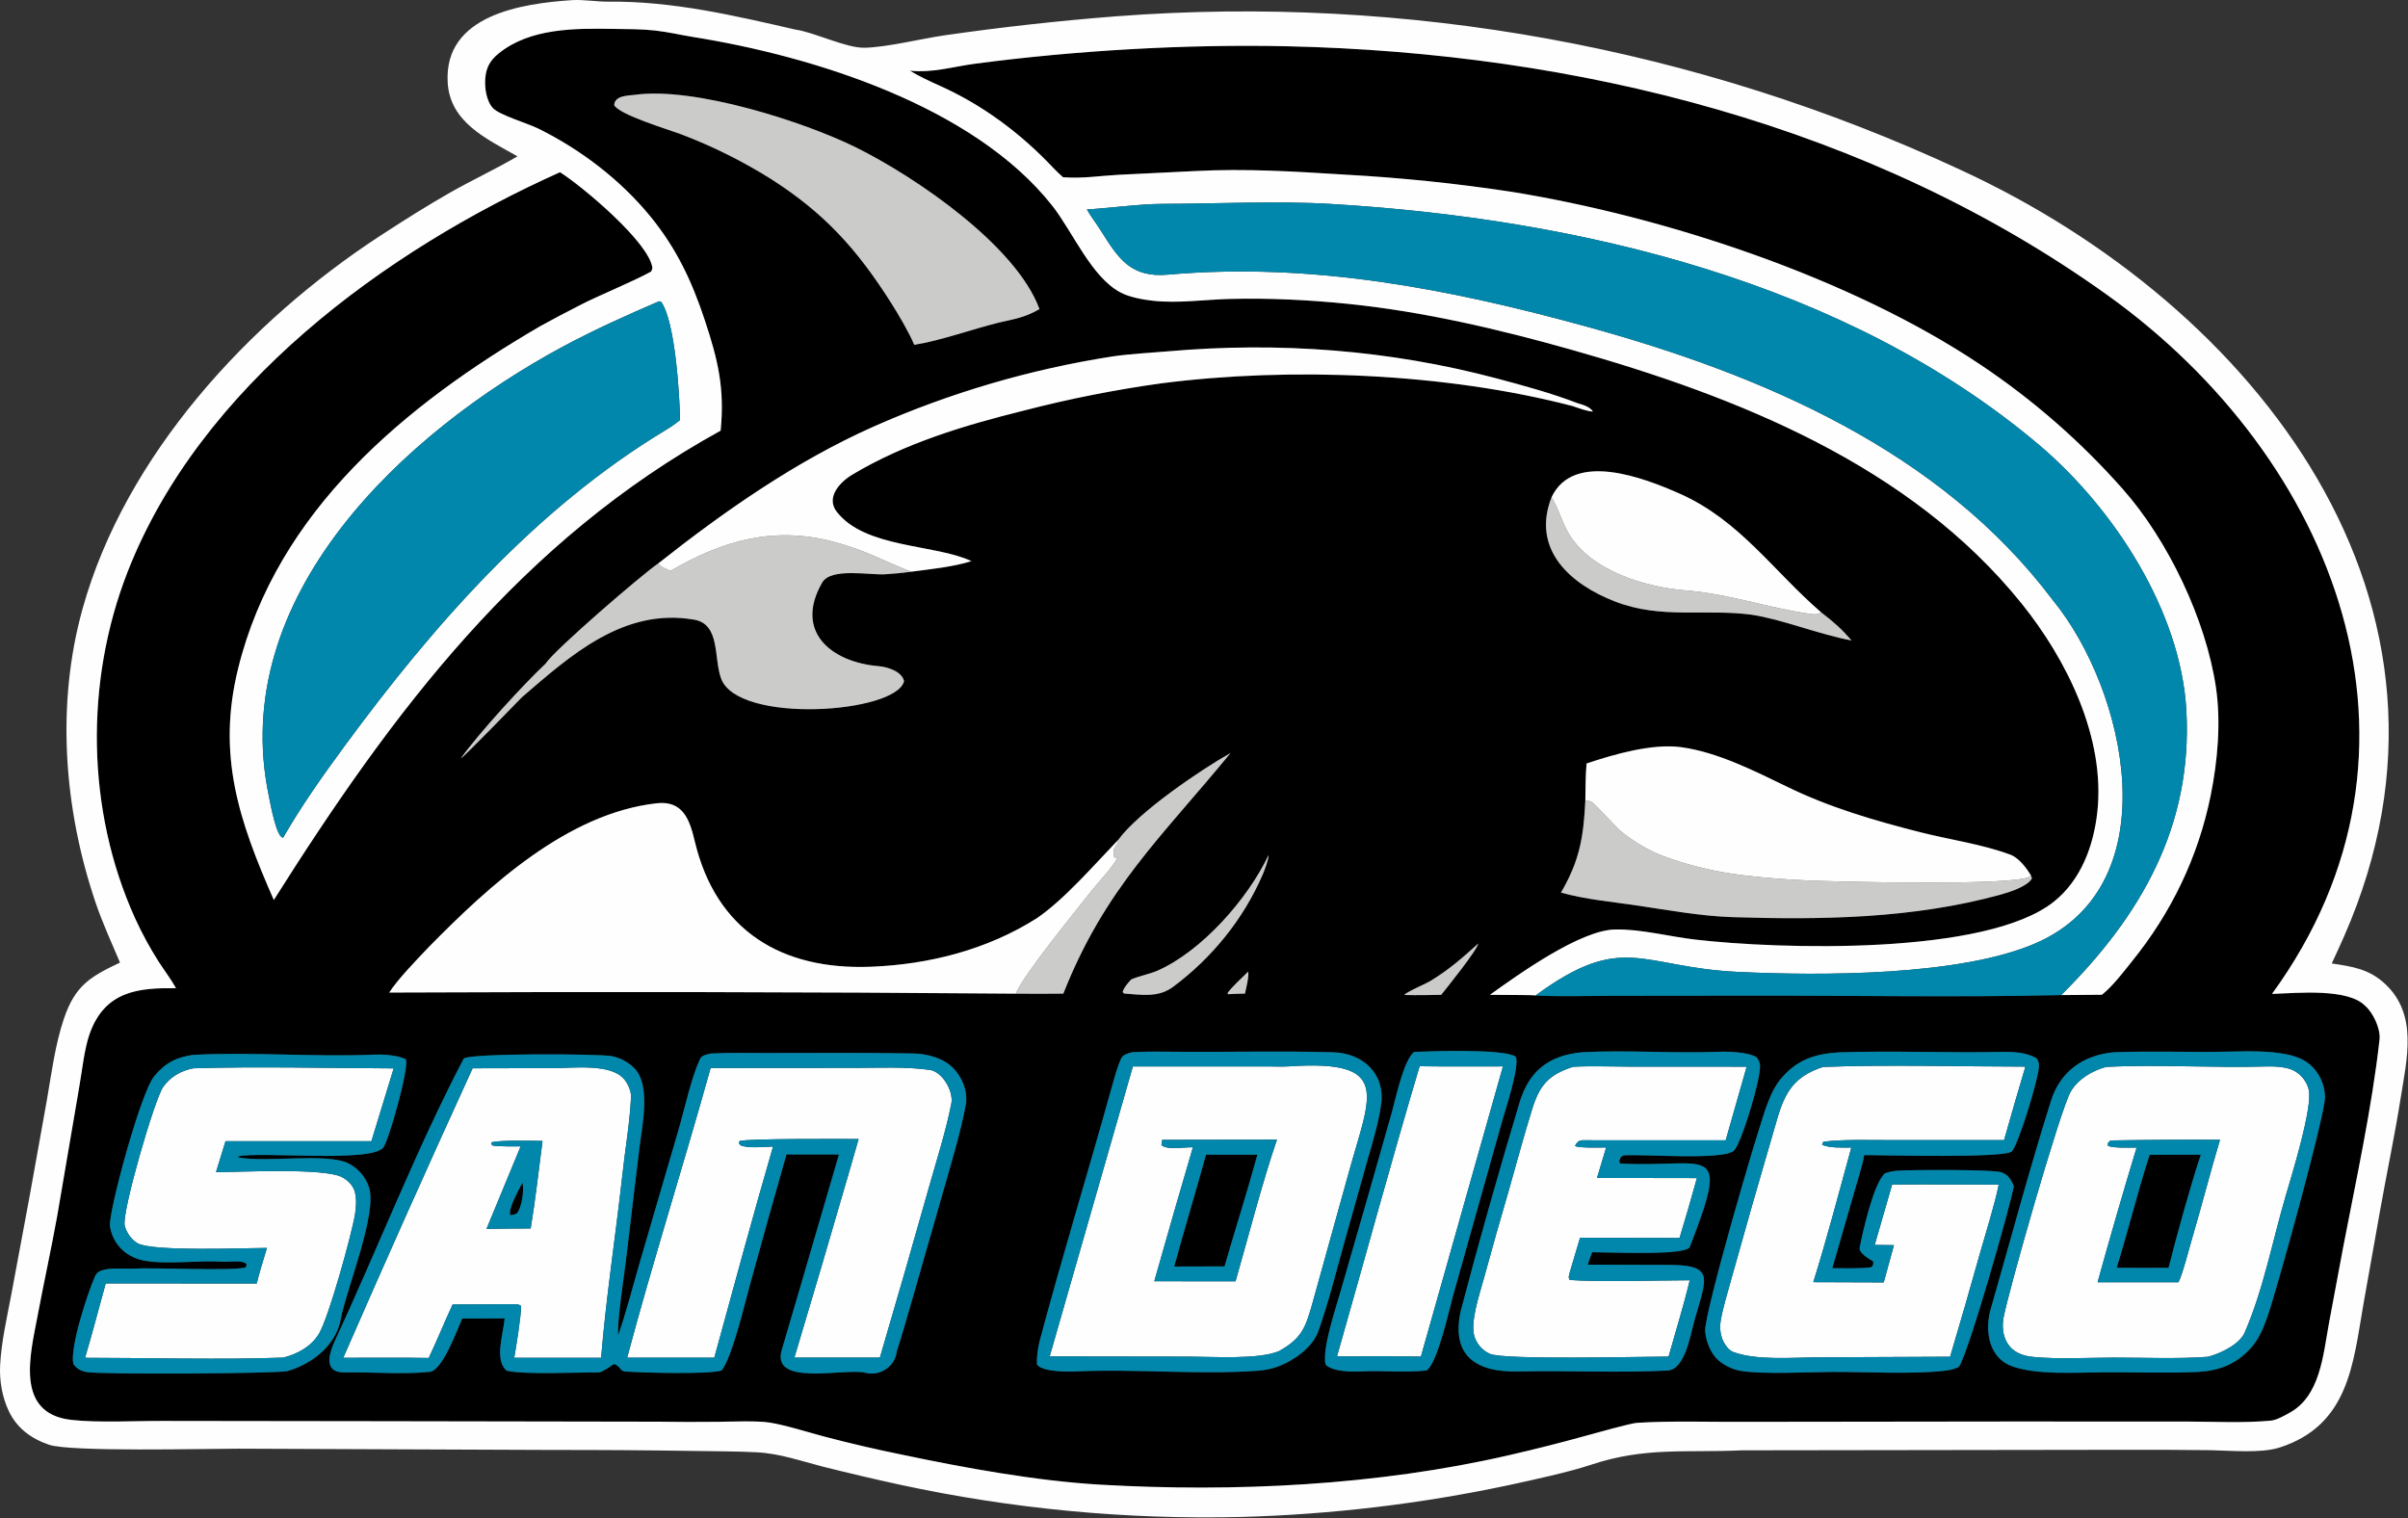 <?xml version="1.0" encoding="UTF-8" standalone="no"?>
<!DOCTYPE svg PUBLIC "-//W3C//DTD SVG 1.1//EN" "http://www.w3.org/Graphics/SVG/1.1/DTD/svg11.dtd">
<svg width="100%" height="100%" viewBox="0 0 1334 841" version="1.1" xmlns="http://www.w3.org/2000/svg" xmlns:xlink="http://www.w3.org/1999/xlink" xml:space="preserve" xmlns:serif="http://www.serif.com/" style="fill-rule:evenodd;clip-rule:evenodd;stroke-linejoin:round;stroke-miterlimit:2;">
    <rect x="0" y="0" width="1334" height="841" fill="#333333" stroke="none"/>
    <g transform="matrix(1,0,0,1,-50.043,-100.779)">
        <path d="M1191.91,652.047C1199.44,652.033 1206.97,651.97 1214.49,651.859C1220.6,646.95 1226.17,639.535 1231.06,633.439C1252.93,606.426 1267.79,575.585 1274.71,541.555C1278.58,522.513 1280.5,500.879 1277.64,481.542C1272.1,444.128 1251.09,399.91 1225.9,371.572C1202.65,345.273 1176.09,322.094 1146.89,302.611C1074.96,254.529 972.538,220.794 887.31,207.018C856.713,202.366 825.911,199.195 795.009,197.516C767.061,195.778 739.953,194.042 711.808,195.556L669.768,197.606C658.047,198.26 651.001,199.711 638.99,198.987C637.266,197.474 635.224,195.575 633.681,193.931C615.865,174.939 594.635,159.049 570.833,148.357C565.336,145.887 559.355,143.145 554.111,139.944C566.935,141.252 577.891,137.695 590.509,136.034C646.093,128.713 707.387,125.161 763.239,126.413C923.385,130.003 1085.98,169.998 1217.56,264.287C1343.91,354.824 1407.56,515.648 1308.69,651.402C1322.93,650.894 1350.91,648.166 1360.36,658.056C1364.65,661.717 1368.93,670.672 1368.27,676.631C1364.13,714.171 1355.16,755.067 1348.1,791.877L1340.21,834.109C1337.02,851.445 1335.43,874.34 1318.2,883.574C1315.61,885.005 1311.24,887.489 1308.21,887.777C1293.25,889.196 1276.98,888.363 1261.98,888.306L1164.01,888.276L1016.14,888.456C996.98,888.584 975.808,887.814 956.921,889.015C953.379,889.24 933.651,894.787 929.319,895.964C914.9,899.979 900.387,903.653 885.794,906.982C813.336,923.694 733.625,927.563 659.448,923.259C624.209,921.215 584.341,913.937 549.787,906.654C535.413,903.743 521.126,900.421 506.943,896.691C497.863,894.286 484.986,890.185 476.167,888.832C469.259,887.773 455.006,888.355 447.676,888.444C436.62,888.57 425.562,888.547 414.507,888.373L261.523,888.115L140.402,887.957C124.911,887.878 104.349,889.073 89.449,887.363C58.071,883.764 66.884,850.899 70.846,829.851C74.199,812.038 78.413,792.768 81.735,774.426L93.819,703.678C95.421,694.715 96.741,681.859 99.68,673.566C108.235,649.427 127.248,648.006 147.561,648.224C145.191,643.876 140.71,637.819 137.865,633.424C132.965,625.701 128.601,617.652 124.801,609.332C97.803,549.551 96.97,478.358 120.762,417.503C160.889,314.868 263.147,239.72 360.287,196.184C372.495,203.892 409.844,235.132 411.483,249.308C411.265,249.928 411.046,250.549 410.828,251.17C401.616,256.388 380.022,265.22 371.486,269.768C364.041,273.532 356.664,277.43 349.358,281.459C274.522,325.044 203.509,383.882 181.975,471.048C170.074,519.224 182.427,555.46 201.734,599.367C267.75,494.81 338.521,400.326 449.268,339.352C451.571,315.971 447.812,300.219 440.487,278.13C433.347,256.594 424.874,238.47 410.377,220.721C393.783,200.406 371.751,183.619 348.285,172.027C342.295,169.069 326.89,164.575 323.218,160.758C319.413,156.802 318.444,149.2 318.896,143.984C319.41,138.053 321.651,134.168 326.255,130.427C343.713,116.245 368.629,116.453 389.917,116.79C397.539,116.911 405.263,116.851 412.848,117.672C419.932,118.44 426.891,120.127 433.922,121.249C500.85,131.936 589.306,159.606 632.821,214.543C644.27,228.998 654.689,254.524 671.045,262.933C676.002,265.482 683.178,266.77 688.716,267.386C702.719,268.943 717.516,266.726 731.591,266.377C753.181,265.84 775.573,266.936 797.074,269.136C838.522,273.378 880.497,283.195 920.539,294.51C1012.46,320.487 1108.17,358.425 1169.92,435.036C1195.06,466.224 1216.44,509.442 1211.94,550.579C1209.89,569.216 1203,588.125 1188,600.187C1150.56,630.29 1035.53,626.683 989.103,621.287C974.699,619.613 959.113,615.408 944.752,615.691C925.472,616.07 891.427,640.408 875.439,651.903C879.628,652.013 898.538,651.901 900.734,652.252C912.345,653.004 929.925,652.466 941.996,652.453L1018.12,652.372C1075.27,652.236 1135.2,653.397 1191.91,652.047ZM833.542,683.521C827.711,687.598 823.095,709.89 821.008,717.376L807.366,765.302L792.297,817.566C789.779,826.355 782.318,848.492 784.417,856.826C788.671,860.738 798.528,860.794 804.1,860.522C815.68,859.958 828.974,861.264 840.344,860.015C846.439,855.738 852.701,827.009 854.93,818.916L869.427,767.328L882.335,721.475C884.022,715.56 892.245,690.623 889.683,686.133C883.192,681.742 843.476,683.102 833.542,683.521ZM401.751,153.314C397.584,153.792 390.593,153.744 390.277,159.008C393.061,164.35 420.272,172.522 426.968,175.024C444.453,181.63 461.239,189.958 477.075,199.888C506.762,218.836 524.747,238.698 543.68,268.541C547.743,274.947 553.588,284.839 556.526,291.804C570.811,289.586 588.44,283.197 603.309,279.513C612.641,277.345 617.6,276.767 625.902,272.022C612.998,236.708 556.896,198.588 524.264,182.453C495.309,168.136 434.555,148.692 401.751,153.314ZM741.542,639.041C738.516,641.989 732.361,647.639 730.146,650.858L730.289,651.56C733.267,651.43 736.811,651.194 739.732,651.229C740.437,647.939 741.993,642.128 741.542,639.041ZM752.803,574.482C741.491,598.441 715.942,627.735 691.059,638.6C687.123,640.319 680.83,641.54 676.649,643.404C674.785,645.642 672.763,647.605 671.977,650.328L672.747,651.177C682.491,651.884 691.714,653.614 700.013,647.418C721.428,631.427 738.832,610.066 749.463,585.486C750.472,583.152 752.934,576.863 752.803,574.482ZM868.954,623.494C860.378,631.289 852.256,638.376 842.226,644.354C839.317,646.088 829.217,650.267 828.015,651.989C834.982,652.181 841.485,652.056 848.456,651.899C851.602,647.98 868.57,626.892 868.954,623.494ZM1069.27,683.745C1056.39,684.478 1046.53,687.31 1037.6,697.252C1033.57,701.74 1031.24,706.817 1029.1,712.426C1023.44,727.328 994.134,828.407 994.69,838.042C995.011,843.627 997.715,850.664 1002.02,854.372C1005.23,857.146 1009.68,859.364 1013.87,860.136C1025.9,862.35 1052.35,860.838 1065.67,860.812C1083.92,860.777 1107.91,862.087 1125.55,860.36C1128.77,860.045 1132.4,859.587 1135.25,857.949C1140.39,850.828 1163.4,770.208 1165.7,757.883C1164.14,754.413 1162.8,751.687 1158.97,750.273C1154.14,748.491 1107.75,748.85 1101.24,749.331C1098.75,749.515 1096.52,749.982 1094.17,750.808C1087.76,757.203 1082.21,782.3 1080.28,791.902C1079.67,794.895 1085.44,798.197 1087.7,799.521C1087.82,801.807 1088.08,800.771 1086.9,802.737C1082.7,803.682 1070.23,803.323 1065.11,803.35L1076.99,762.187C1078.57,756.685 1081.92,746.031 1082.8,740.682C1093.38,740.725 1160.24,742.477 1164.46,738.704C1168.14,735.406 1179.91,696.783 1179.6,690.811C1179.52,689.329 1179.14,688.421 1178.35,687.191C1173.1,683.723 1164.91,683.39 1158.77,683.518C1129.13,684.133 1098.85,682.786 1069.27,683.745ZM443.799,684.426C441.59,684.924 438.786,685.361 437.83,687.452C432.96,698.098 429.668,713.592 426.461,724.867L404.42,800.32C401.087,811.677 396.419,829.945 392.414,840.545L392.392,839.603C392.244,830.844 395.43,809.877 396.654,800.206L404.178,737.444C405.66,724.886 410.962,701.721 401.217,692.325C397.874,689.049 393.653,686.812 389.066,685.883C382.472,684.5 308.549,684.124 306.87,687.334C280.405,737.942 259.447,792.296 235.262,844.181C232.169,851.16 229.278,861.319 240.999,861.086C256.224,860.783 273.285,862.355 288.122,860.765C295.165,860.009 303.192,837.78 306.087,831.223L329.623,831.157C328.817,840.069 323.722,854.444 330.806,860.151C340.965,862.437 370.213,861.014 381.735,861.065C382.704,861.069 384.865,859.901 385.776,859.334C387.277,858.397 388.757,857.425 390.215,856.421C393.801,857.57 393.38,860.326 396.352,860.564C405.435,861.289 443.188,862.279 449.803,859.984C455.54,853.044 462.849,822.136 465.685,811.88C472.233,787.991 478.917,764.14 485.737,740.327L514.813,740.373L493.65,812.81C490.253,824.21 486.672,836.412 483.102,848.747C477.154,869.297 518.485,858.46 529.432,861.275C537.668,863.392 546.013,857.616 546.837,849.502C550.081,839.301 552.96,829.089 555.933,818.859L572.186,762.159C576.851,745.554 582.246,728.499 585.307,711.599C585.788,704.729 583.318,698.493 579.037,693.503C573.337,686.859 563.749,684.511 555.403,684.37C528.535,683.913 501.589,684.1 474.715,684.141C464.699,684.156 453.691,683.854 443.799,684.426ZM339.48,755.952C340.456,760.037 339.233,768.519 336.99,772.15C335.998,773.756 334.488,773.595 332.703,773.972C331.57,770.022 337.429,760.092 339.48,755.952ZM926.447,683.711C908.266,685.44 897.156,693.839 891.811,711.688C880.388,749.831 869.312,788.677 859.242,827.149C853.779,852.272 868.246,861.046 890.987,860.562C918.756,859.972 946.014,861.414 973.708,860.054C983.622,859.567 986.424,840.378 988.894,831.763C995.924,807.239 1000.12,801.216 971.609,801.515L929.619,801.384C930.028,800.234 931.666,795.37 932.088,794.504C945.563,794.604 984.274,796.338 986.147,791.551C1009.4,732.107 996.004,747.945 947.558,745.35C947.39,744.934 947.221,744.518 947.053,744.102C948.019,741.747 947.486,742.004 949.25,740.897C959.151,739.919 1005.67,743.917 1010.83,738.011C1015.14,733.085 1025.92,697.349 1025.04,690.512C1024.83,688.944 1024.13,687.791 1023.21,686.542C1018.76,683.541 1007.1,683.238 1001.66,683.456C977.125,684.436 950.833,682.372 926.447,683.711ZM157.163,685.15C147.67,686.454 141.446,689.692 135.407,697.1C127.822,706.406 109.861,773.031 110.973,780.205C111.871,786.212 115.178,791.594 120.132,795.107C123.007,797.11 126.276,798.478 129.721,799.118C142.191,801.496 160.348,798.863 173.44,799.757C176.619,799.975 185.354,798.564 186.68,801.32L186.095,802.911C178.735,805.006 134.733,802.891 124.122,803.554C119.809,803.824 112.203,802.98 107.451,804.265C105.261,804.857 103.665,805.617 102.716,807.752C98.498,817.231 88.715,847.276 90.646,856.338C92.45,859.02 94.807,860.27 97.962,860.888C104.922,862.249 201.29,861.832 209.221,860.366C223.053,856.394 236.206,845.955 238.795,831.689C241.728,815.529 259.191,773.104 254.487,758.639C252.604,752.775 248.424,747.925 242.903,745.197C230.912,739.358 197.554,744.921 182.105,741.978L181.986,741.402C194.472,738.554 255.964,745.091 262.431,736.438C265.488,732.347 276.755,692.48 274.897,687.67C270.708,685.286 262.187,684.821 257.365,685.028C224.643,686.433 189.602,683.441 157.163,685.15ZM677.085,683.695C674.936,684.318 672.031,685.024 671.061,687.289C668.816,692.531 667.251,698.335 665.718,703.851C652.755,750.502 638.505,796.798 626.016,843.578C624.96,847.534 624.323,852.603 624.487,856.68C627.67,860.962 641.562,860.73 646.742,860.502C679.302,859.069 715.349,862.548 747.577,860.101C751.289,859.799 754.941,858.986 758.43,857.685C767.112,854.319 777.221,847.188 780.39,838.241C786.281,821.615 790.745,803.348 795.543,786.37L807.382,744.29C810.27,733.993 813.707,723.358 815.168,712.503C817.45,695.546 805.056,684.185 788.568,683.726C760.502,682.945 732.615,683.631 704.553,683.462C695.629,683.409 685.915,683.175 677.085,683.695ZM718.136,740.473L746.625,740.486C741.034,760.908 734.32,781.874 728.421,802.346L700.543,802.418C706.105,781.809 712.514,761.155 718.136,740.473ZM1058.93,440.005C1032.31,416.985 1013.73,388.928 980.494,374.217C960.955,365.569 921.769,350.364 909.561,376.283C898.278,405.254 920.039,424.486 944.818,434.044C970.359,443.895 994.229,437.95 1020.2,441.297C1037.57,443.906 1057.06,452.076 1075.81,455.591C1069.87,448.832 1066.24,445.626 1058.93,440.005ZM612.863,651.256C621.613,651.352 630.364,651.348 639.114,651.244C662.282,592.588 693.655,564.476 731.761,517.93C715.223,527.18 680.621,550.733 669.562,566.009C656.489,579.586 639.481,599.298 624.268,609.567C596.737,626.964 564.688,635.069 532.551,636.336C483.183,638.284 446.724,616.554 434.916,566.732C432.095,554.827 428.37,544.157 413.834,545.78C364.486,551.291 321.003,591.416 287.62,625.386C280.81,632.515 270.295,643.406 265.662,650.644C381.396,650.116 497.132,650.32 612.863,651.256ZM1221.04,683.711C1204.43,685.238 1191.48,694.109 1186.3,710.497C1174.27,748.621 1163.89,787.634 1152.86,826.031C1149.4,838.093 1151.86,853.093 1164.68,857.674C1178.58,862.641 1199.75,861.126 1214.78,861.031C1232.2,860.92 1250.51,861.581 1267.69,860.811C1279.59,860.139 1288.94,856.487 1297.04,847.5C1301.35,842.721 1303.83,836.711 1305.99,830.722C1310.8,817.432 1338.53,717.251 1338.09,708.149C1337.76,701.202 1334.86,694.984 1329.59,690.416C1325.29,686.686 1319.09,685.125 1313.58,684.289C1301.15,682.402 1287.49,683.502 1274.88,683.518C1256.99,683.541 1238.92,683.075 1221.04,683.711ZM1240.9,740.522L1269.26,740.486C1263.58,757.404 1255.85,785.546 1251.39,803.131C1241.81,803.197 1232.23,803.188 1222.65,803.106C1229.07,782.51 1234.29,760.904 1240.9,740.522ZM1175.19,585.836C1172.72,581.673 1168.49,576.017 1163.75,574.258C1147.89,568.378 1130.5,566.05 1114.09,561.885C1088.73,555.448 1063.54,548.125 1039.97,536.57C1021.89,527.83 1001.55,517.475 981.507,514.725C965.368,512.509 944.203,518.658 928.985,523.736C928.377,530.243 928.411,537.561 928.302,544.169C927.31,564.358 925.212,577.463 914.789,595.26C928.334,599.079 943.077,600.35 956.967,602.421C974.276,605.002 992.517,608.332 1009.97,608.876C1059.73,610.427 1109.85,609.685 1158.21,596.442C1163.02,595.125 1173.31,591.865 1175.72,587.401L1175.19,585.836ZM339.214,486.999C365.755,464.211 395.39,437.231 434.626,444.077C449.142,446.609 445.354,465.202 449.501,476.631C458.762,502.156 546.736,495.947 550.887,478.111C549.667,472.708 541.759,470.244 536.786,469.821C510.351,467.57 489.908,450.6 505.528,423.512C510.395,415.072 531.97,419.526 540.566,418.917C545.478,418.57 549.95,418.214 555.12,417.46C565.645,416.072 578.273,414.805 588.209,411.63C568.071,402.135 529.315,404.638 513.559,384.259C507.488,376.408 515.182,367.954 522.058,363.827C551.434,346.193 584.497,336.363 617.542,328.156C642.575,321.68 667.962,316.656 693.576,313.11C765.229,303.905 851.304,307.482 921.202,325.723C924.33,326.766 929.459,328.733 932.526,328.757C930.752,326.079 926.98,325.019 924.023,324.153C909.726,318.654 893.939,314.346 879.226,310.432C819.77,294.617 758.582,290.042 697.326,295.39C687.577,296.242 676.109,296.803 666.514,298.218C620.763,305.323 576.148,318.424 533.817,337.181C491.067,356.223 451.262,383.975 414.673,412.935C406.122,418.665 357.083,460.872 352.258,468.456C339.962,479.975 315.148,507.147 305.322,520.913C306.672,520.595 335.796,490.492 339.214,486.999Z"/>
        <path d="M339.214,486.999C335.796,490.492 306.672,520.595 305.322,520.913C315.148,507.147 339.962,479.975 352.258,468.456C357.083,460.872 406.122,418.665 414.673,412.935C416.498,415.133 418.935,415.899 421.557,417.01C450.559,400.15 478.55,392.133 511.889,400.909C518.771,402.763 525.52,405.077 532.108,407.801C535.321,409.129 553.153,417.237 555.12,417.46C549.95,418.214 545.478,418.57 540.566,418.917C531.97,419.526 510.395,415.072 505.528,423.512C489.908,450.6 510.351,467.57 536.786,469.821C541.759,470.244 549.667,472.708 550.887,478.111C546.736,495.947 458.762,502.156 449.501,476.631C445.354,465.202 449.142,446.609 434.626,444.077C395.39,437.231 365.755,464.211 339.214,486.999ZM669.562,566.009C680.621,550.733 715.223,527.18 731.761,517.93C693.655,564.476 662.282,592.588 639.114,651.244C630.364,651.348 621.613,651.352 612.863,651.256C615.834,642.252 647.263,603.793 654.651,594.392C658.508,589.485 666.671,581.098 669.492,575.324L668.294,576.008L667.296,575.703C665.829,569.545 668.894,570.593 669.562,566.009ZM1175.19,585.836L1175.72,587.401C1173.31,591.865 1163.02,595.125 1158.21,596.442C1109.85,609.685 1059.73,610.427 1009.97,608.876C992.517,608.332 974.276,605.002 956.967,602.421C943.077,600.35 928.334,599.079 914.789,595.26C925.212,577.463 927.31,564.358 928.302,544.169C929.247,544.375 930.597,544.484 931.458,544.858C933.496,545.743 945.064,558.939 948.138,561.418C954.959,566.918 963.401,572.026 971.629,575.091C985.864,580.394 1000.33,583.739 1015.41,585.617C1027.12,587.077 1039.12,587.976 1050.91,588.518C1067.21,589.267 1166.97,591.786 1174.58,586.315C1174.79,586.163 1174.99,585.996 1175.19,585.836ZM401.751,153.314C434.555,148.692 495.309,168.136 524.264,182.453C556.896,198.588 612.998,236.708 625.902,272.022C617.6,276.767 612.641,277.345 603.309,279.513C588.44,283.197 570.811,289.586 556.526,291.804C553.588,284.839 547.743,274.947 543.68,268.541C524.747,238.698 506.762,218.836 477.075,199.888C461.239,189.958 444.453,181.63 426.968,175.024C420.272,172.522 393.061,164.35 390.277,159.008C390.593,153.744 397.584,153.792 401.751,153.314ZM1058.93,440.005C1066.24,445.626 1069.87,448.832 1075.81,455.591C1057.06,452.076 1037.57,443.906 1020.2,441.297C994.229,437.95 970.359,443.895 944.818,434.044C920.039,424.486 898.278,405.254 909.561,376.283C913.377,382.347 915.28,389.718 918.802,395.854C930.91,416.944 961.338,426.079 984.223,427.898C1007.5,429.747 1028.82,437.313 1051.73,440.711C1054.34,441.098 1056.58,441.612 1058.93,440.005ZM752.803,574.482C752.934,576.863 750.472,583.152 749.463,585.486C738.832,610.066 721.428,631.427 700.013,647.418C691.714,653.614 682.491,651.884 672.747,651.177L671.977,650.328C672.763,647.605 674.785,645.642 676.649,643.404C680.83,641.54 687.123,640.319 691.059,638.6C715.942,627.735 741.491,598.441 752.803,574.482ZM868.954,623.494C868.57,626.892 851.602,647.98 848.456,651.899C841.485,652.056 834.982,652.181 828.015,651.989C829.217,650.267 839.317,646.088 842.226,644.354C852.256,638.376 860.378,631.289 868.954,623.494ZM741.542,639.041C741.993,642.128 740.437,647.939 739.732,651.229C736.811,651.194 733.267,651.43 730.289,651.56L730.146,650.858C732.361,647.639 738.516,641.989 741.542,639.041Z" style="fill:rgb(203,203,202);"/>
        <path d="M367.127,100.84C373.374,100.489 380.829,101.766 387.135,101.699C422.491,101.325 456.554,109.341 490.795,117.189C501.354,118.721 518.782,127.44 528.948,127.23C541.544,126.971 560.489,122.186 573.385,120.338C604.985,115.786 636.726,112.27 668.556,109.796C829.126,97.618 990.132,126.914 1136.13,194.873C1299.19,269.956 1429.65,435.108 1348.65,619.472C1346.44,624.519 1344.12,629.52 1341.8,634.525C1353.26,636.24 1362.48,637.576 1371.35,645.846C1389.67,662.927 1383.39,687.423 1379.95,709.28C1376.7,729.867 1372.24,750.701 1368.58,771.408L1359.31,823.497C1353.63,856.317 1351.25,890.366 1312.87,902.704C1302.63,905.995 1285.73,904.355 1274.52,904.161C1259.18,903.973 1243.83,903.9 1228.48,903.941L1014.96,904.246C983.811,905.69 961.501,902.215 931.146,912.329C918.902,916.409 898.418,920.804 885.791,923.548C837.132,933.883 787.634,939.774 737.908,941.148C674.253,942.726 610.637,936.716 548.403,923.246C534.167,920.145 519.982,916.817 505.852,913.263C493.468,910.101 481.948,905.962 469.157,905.317C457.719,904.739 446.43,904.789 434.989,904.593C408.915,904.194 382.838,904.008 356.761,904.035L182.18,903.328C163.611,903.327 89.249,905.215 77.255,901.161C67.403,897.831 59.416,892.011 54.902,882.475C51.226,874.707 49.69,865.782 50.111,857.226C50.754,844.161 53.919,830.595 56.342,817.756L66.505,763.162L76.055,709.954C78.583,695.233 80.649,679.37 85.392,665.281C91.644,646.708 99.983,641.901 116.507,634.034C111.849,623.025 106.751,611.911 102.947,600.668C85.428,548.892 81.003,491.09 95.801,437.968C119.45,353.079 187.793,278.97 260.454,231.54C273.155,223.25 286.652,214.69 299.785,207.244C311.891,200.381 324.636,194.455 336.727,187.382C319.464,177.639 299.319,168.492 298.052,146.483C295.894,109.016 339.249,102.674 367.127,100.84ZM349.358,281.459C356.664,277.43 364.041,273.532 371.486,269.768C380.022,265.22 401.616,256.388 410.828,251.17C411.046,250.549 411.265,249.928 411.483,249.308C409.844,235.132 372.495,203.892 360.287,196.184C263.147,239.72 160.889,314.868 120.762,417.503C96.97,478.358 97.803,549.551 124.801,609.332C128.601,617.652 132.965,625.701 137.865,633.424C140.71,637.819 145.191,643.876 147.561,648.224C127.248,648.006 108.235,649.427 99.68,673.566C96.741,681.859 95.421,694.715 93.819,703.678L81.735,774.426C78.413,792.768 74.199,812.038 70.846,829.851C66.884,850.899 58.071,883.764 89.449,887.363C104.349,889.073 124.911,887.878 140.402,887.957L261.523,888.115L414.507,888.373C425.562,888.547 436.62,888.57 447.676,888.444C455.006,888.355 469.259,887.773 476.167,888.832C484.986,890.185 497.863,894.286 506.943,896.691C521.126,900.421 535.413,903.743 549.787,906.654C584.341,913.937 624.209,921.215 659.448,923.259C733.625,927.563 813.336,923.694 885.794,906.982C900.387,903.653 914.9,899.979 929.319,895.964C933.651,894.787 953.379,889.24 956.921,889.015C975.808,887.814 996.98,888.584 1016.14,888.456L1164.01,888.276L1261.98,888.306C1276.98,888.363 1293.25,889.196 1308.21,887.777C1311.24,887.489 1315.61,885.005 1318.2,883.574C1335.43,874.34 1337.02,851.445 1340.21,834.109L1348.1,791.877C1355.16,755.067 1364.13,714.171 1368.27,676.631C1368.93,670.672 1364.65,661.717 1360.36,658.056C1350.91,648.166 1322.93,650.894 1308.69,651.402C1407.56,515.648 1343.91,354.824 1217.56,264.287C1085.98,169.998 923.385,130.003 763.239,126.413C707.387,125.161 646.093,128.713 590.509,136.034C577.891,137.695 566.935,141.252 554.111,139.944C559.355,143.145 565.336,145.887 570.833,148.357C594.635,159.049 615.865,174.939 633.681,193.931C635.224,195.575 637.266,197.474 638.99,198.987C651.001,199.711 658.047,198.26 669.768,197.606L711.808,195.556C739.953,194.042 767.061,195.778 795.009,197.516C825.911,199.195 856.713,202.366 887.31,207.018C972.538,220.794 1074.96,254.529 1146.89,302.611C1176.09,322.094 1202.65,345.273 1225.9,371.572C1251.09,399.91 1272.1,444.128 1277.64,481.542C1280.5,500.879 1278.58,522.513 1274.71,541.555C1267.79,575.585 1252.93,606.426 1231.06,633.439C1226.17,639.535 1220.6,646.95 1214.49,651.859C1206.97,651.97 1199.44,652.033 1191.91,652.047C1236.14,608.195 1264.72,558.466 1261.27,494.548C1258.29,439.419 1221.1,382.442 1179.88,347.44C1072.73,256.826 924.285,221.863 787.133,213.747C757.56,211.996 723.628,213.664 693.833,213.725C681.587,213.75 665.035,216.058 652.14,216.807C654.488,220.902 657.581,224.832 660.094,228.86C669.8,244.416 676.72,254.733 697.153,252.93C776.556,245.924 853.053,260.827 929.246,281.778C1026.29,308.463 1125.03,350.436 1187.3,433.294C1227.82,482.727 1252.31,590.364 1178.31,623.092C1136.67,641.507 1058.85,641.454 1012.41,639.174C958.821,636.544 949.267,616.687 900.734,652.252C898.538,651.901 879.628,652.013 875.439,651.903C891.427,640.408 925.472,616.07 944.752,615.691C959.113,615.408 974.699,619.613 989.103,621.287C1035.53,626.683 1150.56,630.29 1188,600.187C1203,588.125 1209.89,569.216 1211.94,550.579C1216.44,509.442 1195.06,466.224 1169.92,435.036C1108.17,358.425 1012.46,320.487 920.539,294.51C880.497,283.195 838.522,273.378 797.074,269.136C775.573,266.936 753.181,265.84 731.591,266.377C717.516,266.726 702.719,268.943 688.716,267.386C683.178,266.77 676.002,265.482 671.045,262.933C654.689,254.524 644.27,228.998 632.821,214.543C589.306,159.606 500.85,131.936 433.922,121.249C426.891,120.127 419.932,118.44 412.848,117.672C405.263,116.851 397.539,116.911 389.917,116.79C368.629,116.453 343.713,116.245 326.255,130.427C321.651,134.168 319.41,138.053 318.896,143.984C318.444,149.2 319.413,156.802 323.218,160.758C326.89,164.575 342.295,169.069 348.285,172.027C371.751,183.619 393.783,200.406 410.377,220.721C424.874,238.47 433.347,256.594 440.487,278.13C447.812,300.219 451.571,315.971 449.268,339.352C338.521,400.326 267.75,494.81 201.734,599.367C182.427,555.46 170.074,519.224 181.975,471.048C203.509,383.882 274.522,325.044 349.358,281.459ZM157.204,692.607C191.715,691.521 233.174,692.501 268.131,692.657L255.798,732.984L174.971,732.983L169.699,750.161C183.05,750.102 230.004,747.619 239.701,753.005C242.877,754.769 245.723,757.562 246.645,761.168C247.648,765.092 247.37,769.58 246.705,773.535C244.76,785.103 232.12,830.71 226.769,839.602C222.413,846.84 214.921,850.831 206.993,852.871C173.046,854.139 131.694,852.993 97.16,852.987C101.149,839.726 104.84,825.231 108.608,811.772L192.279,811.83C193.672,805.836 196.152,798.155 197.928,792.123C185.463,792.142 135.097,794.25 126.382,789.599C122.916,787.749 119.934,783.42 119.111,779.658C117.489,772.252 135.593,709.972 140.389,703.023C144.378,697.245 150.422,693.894 157.204,692.607ZM836.494,691.467C851.753,691.702 867.363,691.548 882.65,691.559L837.206,852.302C821.866,852.059 806.1,852.219 790.727,852.194C805.922,798.909 820.7,744.484 836.494,691.467ZM1216.97,691.802C1245.7,690.402 1276.25,692.455 1305.15,691.596C1309.98,691.452 1317.08,691.695 1321.27,694.141C1325.09,696.332 1327.88,699.966 1329.01,704.23C1331.52,713.619 1319.44,752.516 1316.24,763.412C1308.97,788.212 1303.85,815.547 1293.5,839.128C1290.63,845.656 1279.78,850.777 1273.18,852.421C1256.05,853.69 1238.3,852.856 1221.1,852.876C1206.46,852.892 1190.98,853.896 1176.43,852.502C1173.44,852.215 1170.5,851.582 1167.82,850.172C1164.03,848.175 1161.55,844.986 1160.37,840.894C1159.38,837.472 1159.35,834.225 1159.99,830.736C1162.71,815.972 1191.42,715.378 1197.24,705.442C1201.34,698.416 1209.33,693.847 1216.97,691.802ZM1219.2,732.574L1217.76,734.067L1217.79,735.54C1220.64,736.92 1229.89,736.527 1233.69,736.53C1226.18,761.316 1218.97,786.192 1212.07,811.154L1256.86,811.139C1258.83,807.888 1263.16,791.19 1264.47,786.748C1269.79,768.744 1274.49,750.193 1279.9,732.212C1259.66,732.111 1239.43,732.232 1219.2,732.574ZM443.721,692.43L523.368,692.369C536.924,692.363 551.805,691.621 565.11,693.492C572.07,694.471 578.437,705.282 577.064,712.178C574.047,727.342 569.258,742.348 565.023,757.259C556.022,789.176 546.843,821.042 537.487,852.856L490.128,852.882C500.523,818.261 510.744,783.589 520.79,748.866L525.704,731.779C517.262,731.769 464.853,731.449 459.789,732.878L459.366,734.091L460.182,735.176C463.721,737.103 473.741,736.102 478.3,735.962C467.079,774.541 456.382,814.16 445.758,852.908L397.476,852.912C411.641,799.881 428.903,745.609 443.721,692.43ZM1059.98,691.859C1094.68,690.486 1136.81,691.655 1172.08,691.683C1168.04,705.219 1164.1,718.787 1160.27,732.384L1097.59,732.393C1086.78,732.399 1070.3,731.886 1060.15,733.306L1059.44,734.849C1062.84,736.887 1071.5,736.541 1075.65,736.515C1068.97,760.797 1062.07,787.141 1054.58,811.084L1093.6,811.219L1099.27,790.579L1088.61,790.452L1098.27,756.98L1114.69,756.938L1157.33,756.998C1155.02,768.322 1149.95,784.462 1146.68,795.919C1141.39,814.784 1135.96,833.609 1130.38,852.392L1057.21,852.718C1043.22,852.785 1023.51,854.616 1010.28,849.783C1007.42,848.74 1004.84,844.733 1003.88,841.76C1002.98,838.91 1002.75,835.892 1003.2,832.939C1004.3,825.941 1007.46,815.569 1009.42,808.487L1020.87,767.926C1025.41,752.116 1030.04,736.282 1034.63,720.488C1038.99,705.49 1044.32,696.968 1059.98,691.859ZM921.409,691.799C929.04,691.204 945.089,691.689 953.416,691.69L1017.67,691.708L1006.04,732.502C980.688,732.496 955.337,732.511 929.99,732.472C925.922,732.466 924.56,731.949 922.567,735.564C924.151,736.891 937.064,736.475 939.832,736.463L934.768,753.335L990.096,753.433C987.044,764.53 983.841,775.585 980.489,786.595L925.35,786.484L919.78,805.282C919.217,807.907 918.673,808.07 919.621,809.864C935.326,811.076 969.342,810.072 986.135,810.026C982.872,823.684 978.253,838.66 974.405,852.307C958.934,852.33 883.239,854.298 875.394,850.769C871.509,849.012 868.5,845.756 867.055,841.742C864.098,833.739 869.868,817.276 872.169,808.764C876.571,792.609 881.131,776.497 885.848,760.43C890.176,745.3 894.177,730.182 898.867,715.144C903.012,701.854 908.008,696.169 921.409,691.799ZM612.863,651.256C497.132,650.32 381.396,650.116 265.662,650.644C270.295,643.406 280.81,632.515 287.62,625.386C321.003,591.416 364.486,551.291 413.834,545.78C428.37,544.157 432.095,554.827 434.916,566.732C446.724,616.554 483.183,638.284 532.551,636.336C564.688,635.069 596.737,626.964 624.268,609.567C639.481,599.298 656.489,579.586 669.562,566.009C668.894,570.593 665.829,569.545 667.296,575.703L668.294,576.008L669.492,575.324C666.671,581.098 658.508,589.485 654.651,594.392C647.263,603.793 615.834,642.252 612.863,651.256ZM928.302,544.169C928.411,537.561 928.377,530.243 928.985,523.736C944.203,518.658 965.368,512.509 981.507,514.725C1001.55,517.475 1021.89,527.83 1039.97,536.57C1063.54,548.125 1088.73,555.448 1114.09,561.885C1130.5,566.05 1147.89,568.378 1163.75,574.258C1168.49,576.017 1172.72,581.673 1175.19,585.836C1174.99,585.996 1174.79,586.163 1174.58,586.315C1166.97,591.786 1067.21,589.267 1050.91,588.518C1039.12,587.976 1027.12,587.077 1015.41,585.617C1000.33,583.739 985.864,580.394 971.629,575.091C963.401,572.026 954.959,566.918 948.138,561.418C945.064,558.939 933.496,545.743 931.458,544.858C930.597,544.484 929.247,544.375 928.302,544.169ZM909.561,376.283C921.769,350.364 960.955,365.569 980.494,374.217C1013.73,388.928 1032.31,416.985 1058.93,440.005C1056.58,441.612 1054.34,441.098 1051.73,440.711C1028.82,437.313 1007.5,429.747 984.223,427.898C961.338,426.079 930.91,416.944 918.802,395.854C915.28,389.718 913.377,382.347 909.561,376.283ZM921.202,325.723C851.304,307.482 765.229,303.905 693.576,313.11C667.962,316.656 642.575,321.68 617.542,328.156C584.497,336.363 551.434,346.193 522.058,363.827C515.182,367.954 507.488,376.408 513.559,384.259C529.315,404.638 568.071,402.135 588.209,411.63C578.273,414.805 565.645,416.072 555.12,417.46C553.153,417.237 535.321,409.129 532.108,407.801C525.52,405.077 518.771,402.763 511.889,400.909C478.55,392.133 450.559,400.15 421.557,417.01C418.935,415.899 416.498,415.133 414.673,412.935C451.262,383.975 491.067,356.223 533.817,337.181C576.148,318.424 620.763,305.323 666.514,298.218C676.109,296.803 687.577,296.242 697.326,295.39C758.582,290.042 819.77,294.617 879.226,310.432C893.939,314.346 909.726,318.654 924.023,324.153C926.98,325.019 930.752,326.079 932.526,328.757C929.459,328.733 924.33,326.766 921.202,325.723ZM677.642,691.597L751.623,691.566C755.308,691.56 760.49,691.786 764.007,691.548C821.238,687.663 809.257,707.065 797.479,749.47L776.82,823.796C773.159,836.615 770.93,842.412 758.545,849.304C747.132,854.058 721.995,852.361 709.021,852.332L631.558,852.219L677.642,691.597ZM693.866,732.243L693.443,735.173C697.033,738.059 705.577,736.248 710.887,736.37C703.622,761.067 696.493,785.804 689.5,810.579L734.518,810.614C741.323,786.99 749.66,754.646 757.474,732.138L693.866,732.243ZM311.867,692.605L356.933,692.501C367.655,692.48 388.448,689.845 395.789,698.622C397.947,701.202 399.792,705.253 399.625,708.676C398.921,723.078 396.338,737.496 394.806,751.852C391.1,785.221 385.779,819.623 383.053,852.979L334.919,852.991C336.033,846.551 338.694,830.416 338.727,824.261C336.883,822.987 335.996,823.383 333.463,823.289L300.773,823.449C296.219,833.315 292.295,843.031 287.547,853.083C271.975,852.795 255.82,852.993 240.203,852.977C263.621,799.311 287.51,745.852 311.867,692.605ZM322.06,733.725L322.658,735.3C325.5,736.017 335.022,735.858 338.452,735.888L319.554,781.567C327.711,781.417 335.87,781.338 344.029,781.33C346.608,765.965 348.55,748.447 350.595,732.852C345.215,732.793 326.374,732.229 322.06,733.725ZM415.128,267.695C397.095,275.467 379.413,283.376 362.092,292.681C273.8,340.109 175.563,431.433 199.057,542.157C199.704,545.209 203.153,565.016 206.9,564.814C217.226,546.927 228.923,530.406 241.12,513.825C290.326,446.93 346.78,382.545 418.532,339.21C421.442,337.452 424.163,335.654 426.768,333.469C426.613,320.371 424.133,278.593 416.258,267.915L415.128,267.695Z" style="fill:rgb(254,254,254);"/>
        <path d="M443.799,684.426C453.691,683.854 464.699,684.156 474.715,684.141C501.589,684.1 528.535,683.913 555.403,684.37C563.749,684.511 573.337,686.859 579.037,693.503C583.318,698.493 585.788,704.729 585.307,711.599C582.246,728.499 576.851,745.554 572.186,762.159L555.933,818.859C552.96,829.089 550.081,839.301 546.837,849.502C546.013,857.616 537.668,863.392 529.432,861.275C518.485,858.46 477.154,869.297 483.102,848.747C486.672,836.412 490.253,824.21 493.65,812.81L514.813,740.373L485.737,740.327C478.917,764.14 472.233,787.991 465.685,811.88C462.849,822.136 455.54,853.044 449.803,859.984C443.188,862.279 405.435,861.289 396.352,860.564C393.38,860.326 393.801,857.57 390.215,856.421C388.757,857.425 387.277,858.397 385.776,859.334C384.865,859.901 382.704,861.069 381.735,861.065C370.213,861.014 340.965,862.437 330.806,860.151C323.722,854.444 328.817,840.069 329.623,831.157L306.087,831.223C303.192,837.78 295.165,860.009 288.122,860.765C273.285,862.355 256.224,860.783 240.999,861.086C229.278,861.319 232.169,851.16 235.262,844.181C259.447,792.296 280.405,737.942 306.87,687.334C308.549,684.124 382.472,684.5 389.066,685.883C393.653,686.812 397.874,689.049 401.217,692.325C410.962,701.721 405.66,724.886 404.178,737.444L396.654,800.206C395.43,809.877 392.244,830.844 392.392,839.603L392.414,840.545C396.419,829.945 401.087,811.677 404.42,800.32L426.461,724.867C429.668,713.592 432.96,698.098 437.83,687.452C438.786,685.361 441.59,684.924 443.799,684.426ZM443.721,692.43C428.903,745.609 411.641,799.881 397.476,852.912L445.758,852.908C456.382,814.16 467.079,774.541 478.3,735.962C473.741,736.102 463.721,737.103 460.182,735.176L459.366,734.091L459.789,732.878C464.853,731.449 517.262,731.769 525.704,731.779L520.79,748.866C510.744,783.589 500.523,818.261 490.128,852.882L537.487,852.856C546.843,821.042 556.022,789.176 565.023,757.259C569.258,742.348 574.047,727.342 577.064,712.178C578.437,705.282 572.07,694.471 565.11,693.492C551.805,691.621 536.924,692.363 523.368,692.369L443.721,692.43ZM311.867,692.605C287.51,745.852 263.621,799.311 240.203,852.977C255.82,852.993 271.975,852.795 287.547,853.083C292.295,843.031 296.219,833.315 300.773,823.449L333.463,823.289C335.996,823.383 336.883,822.987 338.727,824.261C338.694,830.416 336.033,846.551 334.919,852.991L383.053,852.979C385.779,819.623 391.1,785.221 394.806,751.852C396.338,737.496 398.921,723.078 399.625,708.676C399.792,705.253 397.947,701.202 395.789,698.622C388.448,689.845 367.655,692.48 356.933,692.501L311.867,692.605ZM322.06,733.725C326.374,732.229 345.215,732.793 350.595,732.852C348.55,748.447 346.608,765.965 344.029,781.33C335.87,781.338 327.711,781.417 319.554,781.567L338.452,735.888C335.022,735.858 325.5,736.017 322.658,735.3L322.06,733.725ZM339.48,755.952C337.429,760.092 331.57,770.022 332.703,773.972C334.488,773.595 335.998,773.756 336.99,772.15C339.233,768.519 340.456,760.037 339.48,755.952ZM677.085,683.695C685.915,683.175 695.629,683.409 704.553,683.462C732.615,683.631 760.502,682.945 788.568,683.726C805.056,684.185 817.45,695.546 815.168,712.503C813.707,723.358 810.27,733.993 807.382,744.29L795.543,786.37C790.745,803.348 786.281,821.615 780.39,838.241C777.221,847.188 767.112,854.319 758.43,857.685C754.941,858.986 751.289,859.799 747.577,860.101C715.349,862.548 679.302,859.069 646.742,860.502C641.562,860.73 627.67,860.962 624.487,856.68C624.323,852.603 624.96,847.534 626.016,843.578C638.505,796.798 652.755,750.502 665.718,703.851C667.251,698.335 668.816,692.531 671.061,687.289C672.031,685.024 674.936,684.318 677.085,683.695ZM677.642,691.597L631.558,852.219L709.021,852.332C721.995,852.361 747.132,854.058 758.545,849.304C770.93,842.412 773.159,836.615 776.82,823.796L797.479,749.47C809.257,707.065 821.238,687.663 764.007,691.548C760.49,691.786 755.308,691.56 751.623,691.566L677.642,691.597ZM693.866,732.243L757.474,732.138C749.66,754.646 741.323,786.99 734.518,810.614L689.5,810.579C696.493,785.804 703.622,761.067 710.887,736.37C705.577,736.248 697.033,738.059 693.443,735.173L693.866,732.243ZM718.136,740.473C712.514,761.155 706.105,781.809 700.543,802.418L728.421,802.346C734.32,781.874 741.034,760.908 746.625,740.486L718.136,740.473ZM1221.04,683.711C1238.92,683.075 1256.99,683.541 1274.88,683.518C1287.49,683.502 1301.15,682.402 1313.58,684.289C1319.09,685.125 1325.29,686.686 1329.59,690.416C1334.86,694.984 1337.76,701.202 1338.09,708.149C1338.53,717.251 1310.8,817.432 1305.99,830.722C1303.83,836.711 1301.35,842.721 1297.04,847.5C1288.94,856.487 1279.59,860.139 1267.69,860.811C1250.51,861.581 1232.2,860.92 1214.78,861.031C1199.75,861.126 1178.58,862.641 1164.68,857.674C1151.86,853.093 1149.4,838.093 1152.86,826.031C1163.89,787.634 1174.27,748.621 1186.3,710.497C1191.48,694.109 1204.43,685.238 1221.04,683.711ZM1216.97,691.802C1209.33,693.847 1201.34,698.416 1197.24,705.442C1191.42,715.378 1162.71,815.972 1159.99,830.736C1159.35,834.225 1159.38,837.472 1160.37,840.894C1161.55,844.986 1164.03,848.175 1167.82,850.172C1170.5,851.582 1173.44,852.215 1176.43,852.502C1190.98,853.896 1206.46,852.892 1221.1,852.876C1238.3,852.856 1256.05,853.69 1273.18,852.421C1279.78,850.777 1290.63,845.656 1293.5,839.128C1303.85,815.547 1308.97,788.212 1316.24,763.412C1319.44,752.516 1331.52,713.619 1329.01,704.23C1327.88,699.966 1325.09,696.332 1321.27,694.141C1317.08,691.695 1309.98,691.452 1305.15,691.596C1276.25,692.455 1245.7,690.402 1216.97,691.802ZM1219.2,732.574C1239.43,732.232 1259.66,732.111 1279.9,732.212C1274.49,750.193 1269.79,768.744 1264.47,786.748C1263.16,791.19 1258.83,807.888 1256.86,811.139L1212.07,811.154C1218.97,786.192 1226.18,761.316 1233.69,736.53C1229.89,736.527 1220.64,736.92 1217.79,735.54L1217.76,734.067L1219.2,732.574ZM1240.9,740.522C1234.29,760.904 1229.07,782.51 1222.65,803.106C1232.23,803.188 1241.81,803.197 1251.39,803.131C1255.85,785.546 1263.58,757.404 1269.26,740.486L1240.9,740.522ZM1069.27,683.745C1098.85,682.786 1129.13,684.133 1158.77,683.518C1164.91,683.39 1173.1,683.723 1178.35,687.191C1179.14,688.421 1179.52,689.329 1179.6,690.811C1179.91,696.783 1168.14,735.406 1164.46,738.704C1160.24,742.477 1093.38,740.725 1082.8,740.682C1081.92,746.031 1078.57,756.685 1076.99,762.187L1065.11,803.35C1070.23,803.323 1082.7,803.682 1086.9,802.737C1088.08,800.771 1087.82,801.807 1087.7,799.521C1085.44,798.197 1079.67,794.895 1080.28,791.902C1082.21,782.3 1087.76,757.203 1094.17,750.808C1096.52,749.982 1098.75,749.515 1101.24,749.331C1107.75,748.85 1154.14,748.491 1158.97,750.273C1162.8,751.687 1164.14,754.413 1165.7,757.883C1163.4,770.208 1140.39,850.828 1135.25,857.949C1132.4,859.587 1128.77,860.045 1125.55,860.36C1107.91,862.087 1083.92,860.777 1065.67,860.812C1052.35,860.838 1025.9,862.35 1013.87,860.136C1009.68,859.364 1005.23,857.146 1002.02,854.372C997.715,850.664 995.011,843.627 994.69,838.042C994.134,828.407 1023.44,727.328 1029.1,712.426C1031.24,706.817 1033.57,701.74 1037.6,697.252C1046.53,687.31 1056.39,684.478 1069.27,683.745ZM1059.98,691.859C1044.32,696.968 1038.99,705.49 1034.63,720.488C1030.04,736.282 1025.41,752.116 1020.87,767.926L1009.42,808.487C1007.46,815.569 1004.3,825.941 1003.2,832.939C1002.75,835.892 1002.98,838.91 1003.88,841.76C1004.84,844.733 1007.42,848.74 1010.28,849.783C1023.51,854.616 1043.22,852.785 1057.21,852.718L1130.38,852.392C1135.96,833.609 1141.39,814.784 1146.68,795.919C1149.95,784.462 1155.02,768.322 1157.33,756.998L1114.69,756.938L1098.27,756.98L1088.61,790.452L1099.27,790.579L1093.6,811.219L1054.58,811.084C1062.07,787.141 1068.97,760.797 1075.65,736.515C1071.5,736.541 1062.84,736.887 1059.44,734.849L1060.15,733.306C1070.3,731.886 1086.78,732.399 1097.59,732.393L1160.27,732.384C1164.1,718.787 1168.04,705.219 1172.08,691.683C1136.81,691.655 1094.68,690.486 1059.98,691.859ZM157.163,685.15C189.602,683.441 224.643,686.433 257.365,685.028C262.187,684.821 270.708,685.286 274.897,687.67C276.755,692.48 265.488,732.347 262.431,736.438C255.964,745.091 194.472,738.554 181.986,741.402L182.105,741.978C197.554,744.921 230.912,739.358 242.903,745.197C248.424,747.925 252.604,752.775 254.487,758.639C259.191,773.104 241.728,815.529 238.795,831.689C236.206,845.955 223.053,856.394 209.221,860.366C201.29,861.832 104.922,862.249 97.962,860.888C94.807,860.27 92.45,859.02 90.646,856.338C88.715,847.276 98.498,817.231 102.716,807.752C103.665,805.617 105.261,804.857 107.451,804.265C112.203,802.98 119.809,803.824 124.122,803.554C134.733,802.891 178.735,805.006 186.095,802.911L186.68,801.32C185.354,798.564 176.619,799.975 173.44,799.757C160.348,798.863 142.191,801.496 129.721,799.118C126.276,798.478 123.007,797.11 120.132,795.107C115.178,791.594 111.871,786.212 110.973,780.205C109.861,773.031 127.822,706.406 135.407,697.1C141.446,689.692 147.67,686.454 157.163,685.15ZM157.204,692.607C150.422,693.894 144.378,697.245 140.389,703.023C135.593,709.972 117.489,772.252 119.111,779.658C119.934,783.42 122.916,787.749 126.382,789.599C135.097,794.25 185.463,792.142 197.928,792.123C196.152,798.155 193.672,805.836 192.279,811.83L108.608,811.772C104.84,825.231 101.149,839.726 97.16,852.987C131.694,852.993 173.046,854.139 206.993,852.871C214.921,850.831 222.413,846.84 226.769,839.602C232.12,830.71 244.76,785.103 246.705,773.535C247.37,769.58 247.648,765.092 246.645,761.168C245.723,757.562 242.877,754.769 239.701,753.005C230.004,747.619 183.05,750.102 169.699,750.161L174.971,732.983L255.798,732.984L268.131,692.657C233.174,692.501 191.715,691.521 157.204,692.607ZM926.447,683.711C950.833,682.372 977.125,684.436 1001.66,683.456C1007.1,683.238 1018.76,683.541 1023.21,686.542C1024.13,687.791 1024.83,688.944 1025.04,690.512C1025.92,697.349 1015.14,733.085 1010.83,738.011C1005.67,743.917 959.151,739.919 949.25,740.897C947.486,742.004 948.019,741.747 947.053,744.102C947.221,744.518 947.39,744.934 947.558,745.35C996.004,747.945 1009.4,732.107 986.147,791.551C984.274,796.338 945.563,794.604 932.088,794.504C931.666,795.37 930.028,800.234 929.619,801.384L971.609,801.515C1000.12,801.216 995.924,807.239 988.894,831.763C986.424,840.378 983.622,859.567 973.708,860.054C946.014,861.414 918.756,859.972 890.987,860.562C868.246,861.046 853.779,852.272 859.242,827.149C869.312,788.677 880.388,749.831 891.811,711.688C897.156,693.839 908.266,685.44 926.447,683.711ZM921.409,691.799C908.008,696.169 903.012,701.854 898.867,715.144C894.177,730.182 890.176,745.3 885.848,760.43C881.131,776.497 876.571,792.609 872.169,808.764C869.868,817.276 864.098,833.739 867.055,841.742C868.5,845.756 871.509,849.012 875.394,850.769C883.239,854.298 958.934,852.33 974.405,852.307C978.253,838.66 982.872,823.684 986.135,810.026C969.342,810.072 935.326,811.076 919.621,809.864C918.673,808.07 919.217,807.907 919.78,805.282L925.35,786.484L980.489,786.595C983.841,775.585 987.044,764.53 990.096,753.433L934.768,753.335L939.832,736.463C937.064,736.475 924.151,736.891 922.567,735.564C924.56,731.949 925.922,732.466 929.99,732.472C955.337,732.511 980.688,732.496 1006.04,732.502L1017.67,691.708L953.416,691.69C945.089,691.689 929.04,691.204 921.409,691.799ZM833.542,683.521C843.476,683.102 883.192,681.742 889.683,686.133C892.245,690.623 884.022,715.56 882.335,721.475L869.427,767.328L854.93,818.916C852.701,827.009 846.439,855.738 840.344,860.015C828.974,861.264 815.68,859.958 804.1,860.522C798.528,860.794 788.671,860.738 784.417,856.826C782.318,848.492 789.779,826.355 792.297,817.566L807.366,765.302L821.008,717.376C823.095,709.89 827.711,687.598 833.542,683.521ZM836.494,691.467C820.7,744.484 805.922,798.909 790.727,852.194C806.1,852.219 821.866,852.059 837.206,852.302L882.65,691.559C867.363,691.548 851.753,691.702 836.494,691.467ZM900.734,652.252C949.267,616.687 958.821,636.544 1012.41,639.174C1058.85,641.454 1136.67,641.507 1178.31,623.092C1252.31,590.364 1227.82,482.727 1187.3,433.294C1125.03,350.436 1026.29,308.463 929.246,281.778C853.053,260.827 776.556,245.924 697.153,252.93C676.72,254.733 669.8,244.416 660.094,228.86C657.581,224.832 654.488,220.902 652.14,216.807C665.035,216.058 681.587,213.75 693.833,213.725C723.628,213.664 757.56,211.996 787.133,213.747C924.285,221.863 1072.73,256.826 1179.88,347.44C1221.1,382.442 1258.29,439.419 1261.27,494.548C1264.72,558.466 1236.14,608.195 1191.91,652.047C1135.2,653.397 1075.27,652.236 1018.12,652.372L941.996,652.453C929.925,652.466 912.345,653.004 900.734,652.252ZM415.128,267.695L416.258,267.915C424.133,278.593 426.613,320.371 426.768,333.469C424.163,335.654 421.442,337.452 418.532,339.21C346.78,382.545 290.326,446.93 241.12,513.825C228.923,530.406 217.226,546.927 206.9,564.814C203.153,565.016 199.704,545.209 199.057,542.157C175.563,431.433 273.8,340.109 362.092,292.681C379.413,283.376 397.095,275.467 415.128,267.695Z" style="fill:rgb(0,135,171);"/>
    </g>
</svg>
